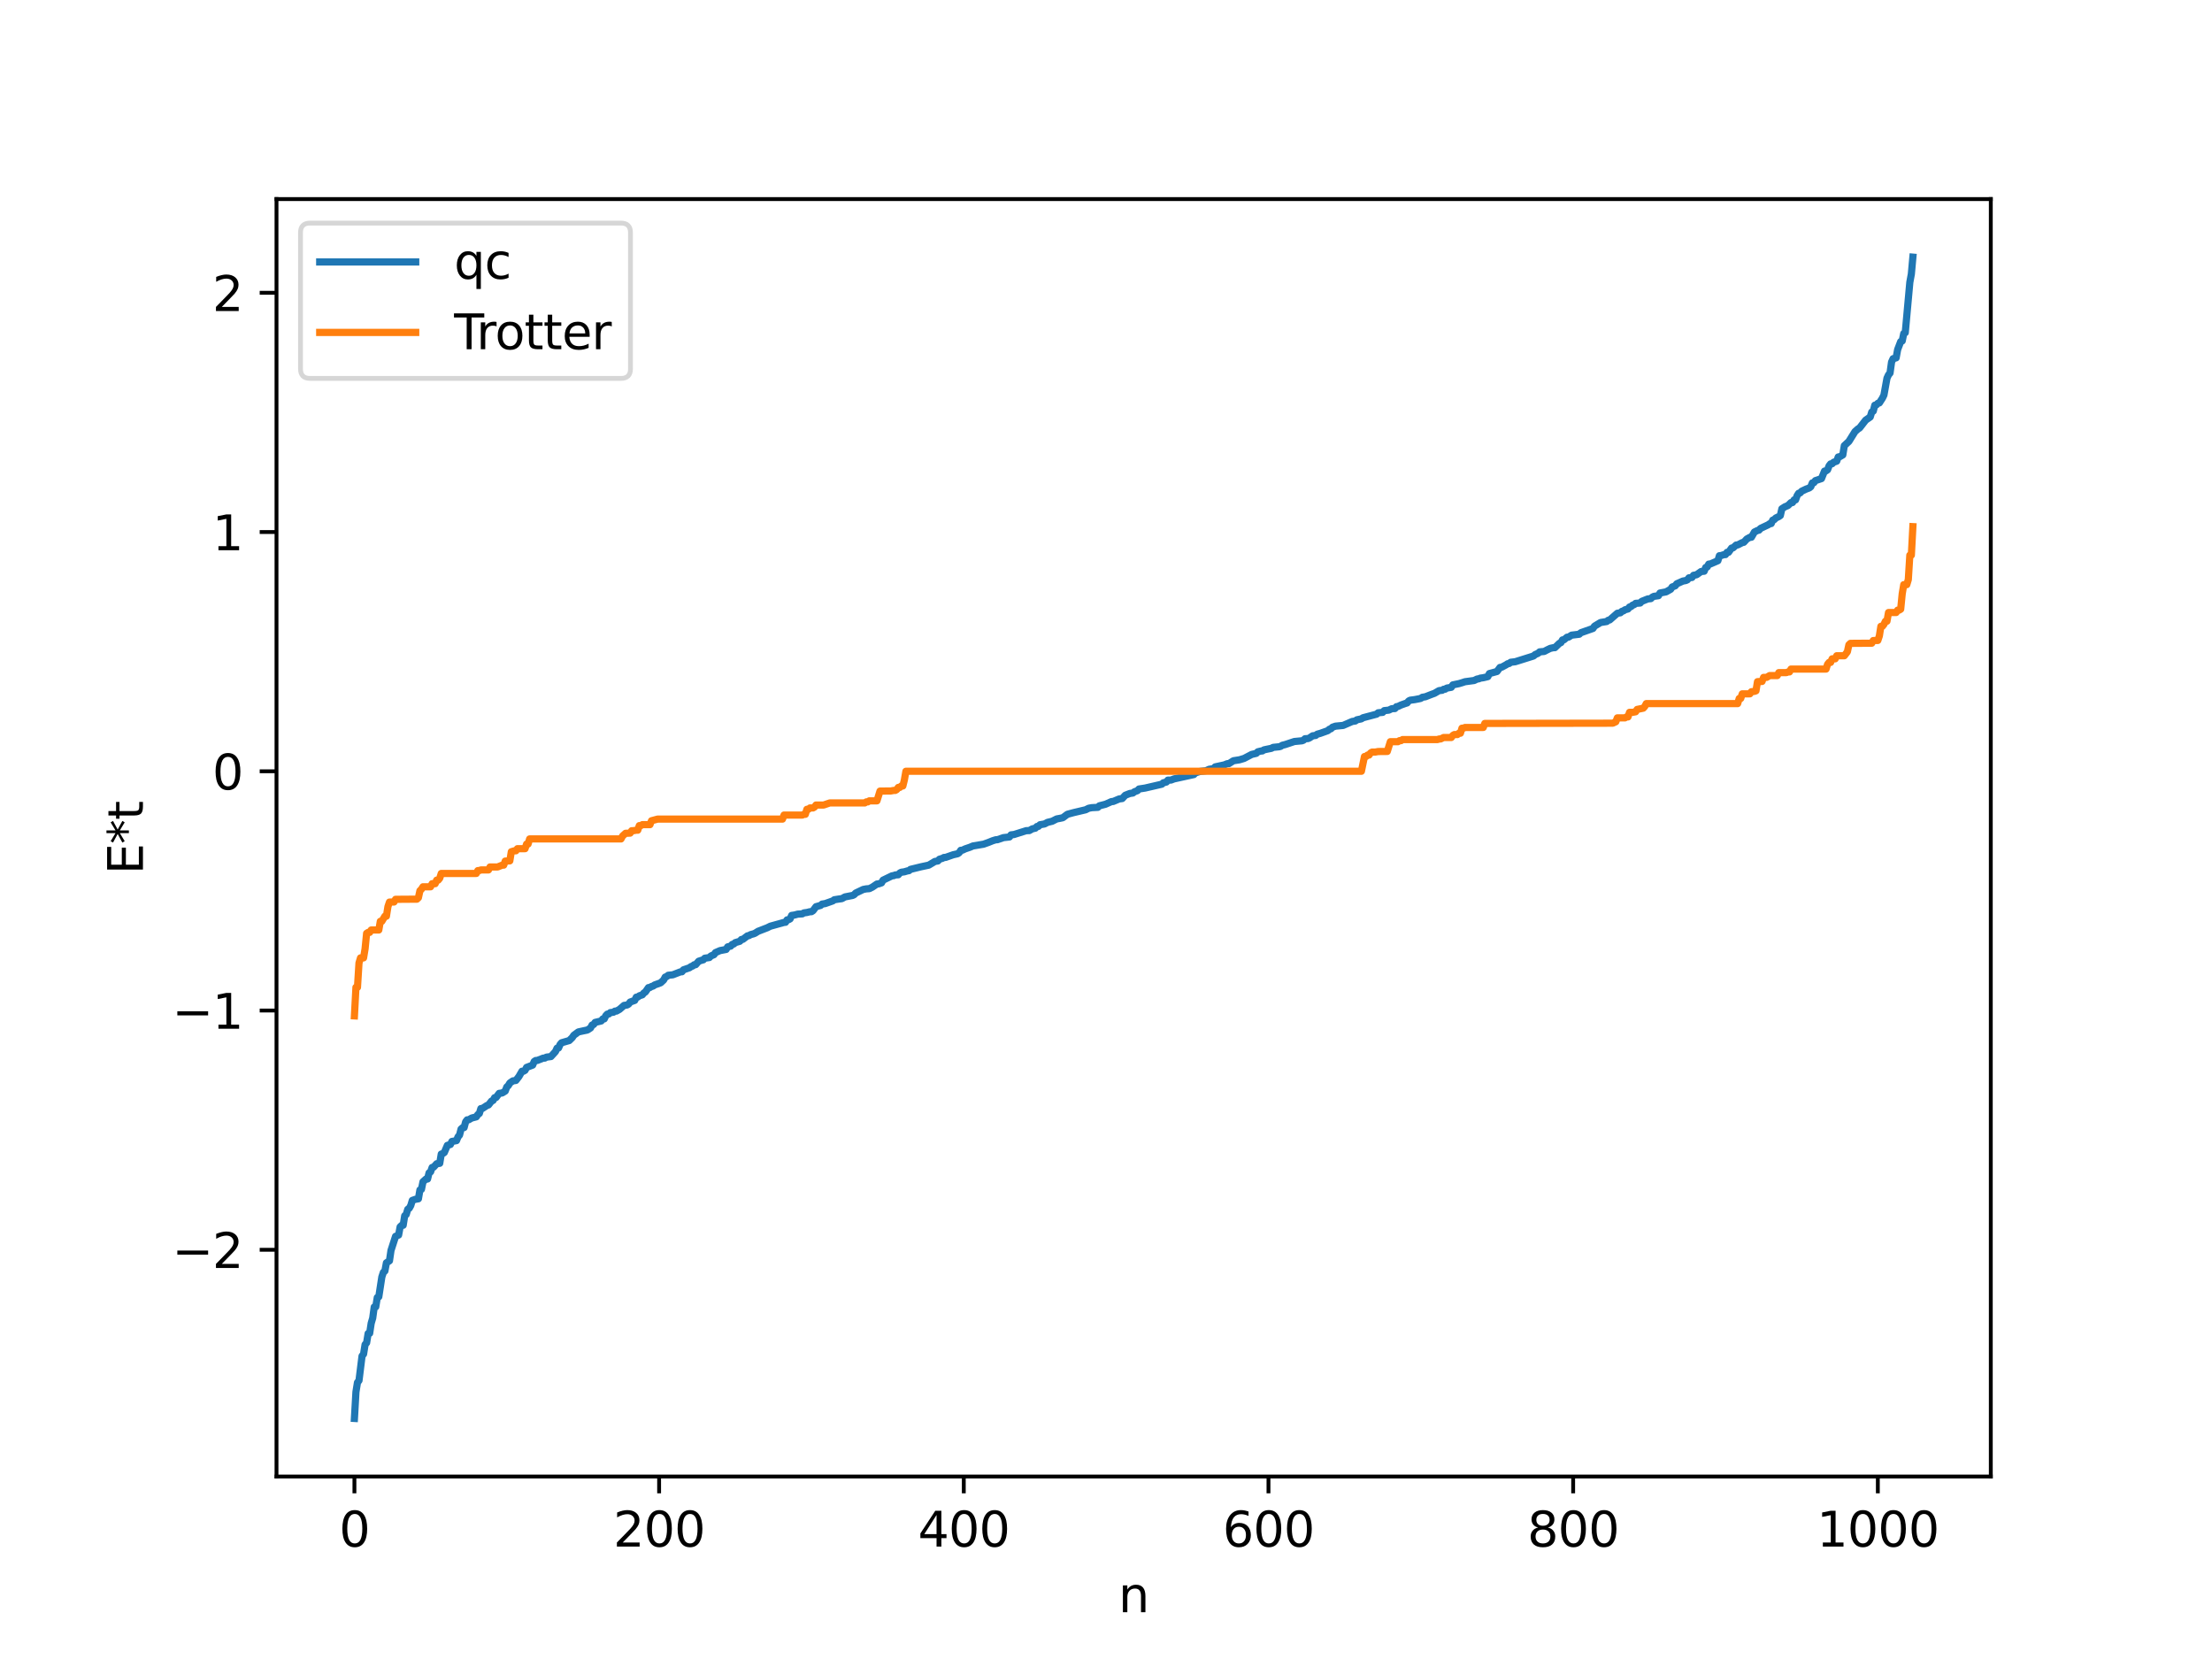 <?xml version="1.0" encoding="utf-8" standalone="no"?>
<!DOCTYPE svg PUBLIC "-//W3C//DTD SVG 1.1//EN"
  "http://www.w3.org/Graphics/SVG/1.1/DTD/svg11.dtd">
<svg xmlns:xlink="http://www.w3.org/1999/xlink" width="460.8pt" height="345.6pt" viewBox="0 0 460.8 345.6" xmlns="http://www.w3.org/2000/svg" version="1.1">
 <defs>
  <style type="text/css">*{stroke-linejoin: round; stroke-linecap: butt}</style>
 </defs>
 <g id="figure_1">
  <g id="patch_1">
   <path d="M 0 345.6 
L 460.8 345.6 
L 460.8 0 
L 0 0 
z
" style="fill: #ffffff"/>
  </g>
  <g id="axes_1">
   <g id="patch_2">
    <path d="M 57.6 307.584 
L 414.72 307.584 
L 414.72 41.472 
L 57.6 41.472 
z
" style="fill: #ffffff"/>
   </g>
   <g id="matplotlib.axis_1">
    <g id="xtick_1">
     <g id="line2d_1">
      <defs>
       <path id="m788560d619" d="M 0 0 
L 0 3.5 
" style="stroke: #000000; stroke-width: 0.8"/>
      </defs>
      <g>
       <use xlink:href="#m788560d619" x="73.833" y="307.584" style="stroke: #000000; stroke-width: 0.8"/>
      </g>
     </g>
     <g id="text_1">
      <!-- 0 -->
      <g transform="translate(70.651 322.182) scale(0.1 -0.1)">
       <defs>
        <path id="DejaVuSans-30" d="M 2034 4250 
Q 1547 4250 1301 3770 
Q 1056 3291 1056 2328 
Q 1056 1369 1301 889 
Q 1547 409 2034 409 
Q 2525 409 2770 889 
Q 3016 1369 3016 2328 
Q 3016 3291 2770 3770 
Q 2525 4250 2034 4250 
z
M 2034 4750 
Q 2819 4750 3233 4129 
Q 3647 3509 3647 2328 
Q 3647 1150 3233 529 
Q 2819 -91 2034 -91 
Q 1250 -91 836 529 
Q 422 1150 422 2328 
Q 422 3509 836 4129 
Q 1250 4750 2034 4750 
z
" transform="scale(0.016)"/>
       </defs>
       <use xlink:href="#DejaVuSans-30"/>
      </g>
     </g>
    </g>
    <g id="xtick_2">
     <g id="line2d_2">
      <g>
       <use xlink:href="#m788560d619" x="137.304" y="307.584" style="stroke: #000000; stroke-width: 0.8"/>
      </g>
     </g>
     <g id="text_2">
      <!-- 200 -->
      <g transform="translate(127.76 322.182) scale(0.1 -0.1)">
       <defs>
        <path id="DejaVuSans-32" d="M 1228 531 
L 3431 531 
L 3431 0 
L 469 0 
L 469 531 
Q 828 903 1448 1529 
Q 2069 2156 2228 2338 
Q 2531 2678 2651 2914 
Q 2772 3150 2772 3378 
Q 2772 3750 2511 3984 
Q 2250 4219 1831 4219 
Q 1534 4219 1204 4116 
Q 875 4013 500 3803 
L 500 4441 
Q 881 4594 1212 4672 
Q 1544 4750 1819 4750 
Q 2544 4750 2975 4387 
Q 3406 4025 3406 3419 
Q 3406 3131 3298 2873 
Q 3191 2616 2906 2266 
Q 2828 2175 2409 1742 
Q 1991 1309 1228 531 
z
" transform="scale(0.016)"/>
       </defs>
       <use xlink:href="#DejaVuSans-32"/>
       <use xlink:href="#DejaVuSans-30" x="63.623"/>
       <use xlink:href="#DejaVuSans-30" x="127.246"/>
      </g>
     </g>
    </g>
    <g id="xtick_3">
     <g id="line2d_3">
      <g>
       <use xlink:href="#m788560d619" x="200.775" y="307.584" style="stroke: #000000; stroke-width: 0.8"/>
      </g>
     </g>
     <g id="text_3">
      <!-- 400 -->
      <g transform="translate(191.231 322.182) scale(0.1 -0.1)">
       <defs>
        <path id="DejaVuSans-34" d="M 2419 4116 
L 825 1625 
L 2419 1625 
L 2419 4116 
z
M 2253 4666 
L 3047 4666 
L 3047 1625 
L 3713 1625 
L 3713 1100 
L 3047 1100 
L 3047 0 
L 2419 0 
L 2419 1100 
L 313 1100 
L 313 1709 
L 2253 4666 
z
" transform="scale(0.016)"/>
       </defs>
       <use xlink:href="#DejaVuSans-34"/>
       <use xlink:href="#DejaVuSans-30" x="63.623"/>
       <use xlink:href="#DejaVuSans-30" x="127.246"/>
      </g>
     </g>
    </g>
    <g id="xtick_4">
     <g id="line2d_4">
      <g>
       <use xlink:href="#m788560d619" x="264.246" y="307.584" style="stroke: #000000; stroke-width: 0.8"/>
      </g>
     </g>
     <g id="text_4">
      <!-- 600 -->
      <g transform="translate(254.702 322.182) scale(0.1 -0.1)">
       <defs>
        <path id="DejaVuSans-36" d="M 2113 2584 
Q 1688 2584 1439 2293 
Q 1191 2003 1191 1497 
Q 1191 994 1439 701 
Q 1688 409 2113 409 
Q 2538 409 2786 701 
Q 3034 994 3034 1497 
Q 3034 2003 2786 2293 
Q 2538 2584 2113 2584 
z
M 3366 4563 
L 3366 3988 
Q 3128 4100 2886 4159 
Q 2644 4219 2406 4219 
Q 1781 4219 1451 3797 
Q 1122 3375 1075 2522 
Q 1259 2794 1537 2939 
Q 1816 3084 2150 3084 
Q 2853 3084 3261 2657 
Q 3669 2231 3669 1497 
Q 3669 778 3244 343 
Q 2819 -91 2113 -91 
Q 1303 -91 875 529 
Q 447 1150 447 2328 
Q 447 3434 972 4092 
Q 1497 4750 2381 4750 
Q 2619 4750 2861 4703 
Q 3103 4656 3366 4563 
z
" transform="scale(0.016)"/>
       </defs>
       <use xlink:href="#DejaVuSans-36"/>
       <use xlink:href="#DejaVuSans-30" x="63.623"/>
       <use xlink:href="#DejaVuSans-30" x="127.246"/>
      </g>
     </g>
    </g>
    <g id="xtick_5">
     <g id="line2d_5">
      <g>
       <use xlink:href="#m788560d619" x="327.717" y="307.584" style="stroke: #000000; stroke-width: 0.8"/>
      </g>
     </g>
     <g id="text_5">
      <!-- 800 -->
      <g transform="translate(318.173 322.182) scale(0.1 -0.1)">
       <defs>
        <path id="DejaVuSans-38" d="M 2034 2216 
Q 1584 2216 1326 1975 
Q 1069 1734 1069 1313 
Q 1069 891 1326 650 
Q 1584 409 2034 409 
Q 2484 409 2743 651 
Q 3003 894 3003 1313 
Q 3003 1734 2745 1975 
Q 2488 2216 2034 2216 
z
M 1403 2484 
Q 997 2584 770 2862 
Q 544 3141 544 3541 
Q 544 4100 942 4425 
Q 1341 4750 2034 4750 
Q 2731 4750 3128 4425 
Q 3525 4100 3525 3541 
Q 3525 3141 3298 2862 
Q 3072 2584 2669 2484 
Q 3125 2378 3379 2068 
Q 3634 1759 3634 1313 
Q 3634 634 3220 271 
Q 2806 -91 2034 -91 
Q 1263 -91 848 271 
Q 434 634 434 1313 
Q 434 1759 690 2068 
Q 947 2378 1403 2484 
z
M 1172 3481 
Q 1172 3119 1398 2916 
Q 1625 2713 2034 2713 
Q 2441 2713 2670 2916 
Q 2900 3119 2900 3481 
Q 2900 3844 2670 4047 
Q 2441 4250 2034 4250 
Q 1625 4250 1398 4047 
Q 1172 3844 1172 3481 
z
" transform="scale(0.016)"/>
       </defs>
       <use xlink:href="#DejaVuSans-38"/>
       <use xlink:href="#DejaVuSans-30" x="63.623"/>
       <use xlink:href="#DejaVuSans-30" x="127.246"/>
      </g>
     </g>
    </g>
    <g id="xtick_6">
     <g id="line2d_6">
      <g>
       <use xlink:href="#m788560d619" x="391.188" y="307.584" style="stroke: #000000; stroke-width: 0.8"/>
      </g>
     </g>
     <g id="text_6">
      <!-- 1000 -->
      <g transform="translate(378.463 322.182) scale(0.1 -0.1)">
       <defs>
        <path id="DejaVuSans-31" d="M 794 531 
L 1825 531 
L 1825 4091 
L 703 3866 
L 703 4441 
L 1819 4666 
L 2450 4666 
L 2450 531 
L 3481 531 
L 3481 0 
L 794 0 
L 794 531 
z
" transform="scale(0.016)"/>
       </defs>
       <use xlink:href="#DejaVuSans-31"/>
       <use xlink:href="#DejaVuSans-30" x="63.623"/>
       <use xlink:href="#DejaVuSans-30" x="127.246"/>
       <use xlink:href="#DejaVuSans-30" x="190.869"/>
      </g>
     </g>
    </g>
    <g id="text_7">
     <!-- n -->
     <g transform="translate(232.991 335.861) scale(0.1 -0.1)">
      <defs>
       <path id="DejaVuSans-6e" d="M 3513 2113 
L 3513 0 
L 2938 0 
L 2938 2094 
Q 2938 2591 2744 2837 
Q 2550 3084 2163 3084 
Q 1697 3084 1428 2787 
Q 1159 2491 1159 1978 
L 1159 0 
L 581 0 
L 581 3500 
L 1159 3500 
L 1159 2956 
Q 1366 3272 1645 3428 
Q 1925 3584 2291 3584 
Q 2894 3584 3203 3211 
Q 3513 2838 3513 2113 
z
" transform="scale(0.016)"/>
      </defs>
      <use xlink:href="#DejaVuSans-6e"/>
     </g>
    </g>
   </g>
   <g id="matplotlib.axis_2">
    <g id="ytick_1">
     <g id="line2d_7">
      <defs>
       <path id="m6ecf8e6f56" d="M 0 0 
L -3.5 0 
" style="stroke: #000000; stroke-width: 0.8"/>
      </defs>
      <g>
       <use xlink:href="#m6ecf8e6f56" x="57.6" y="260.348" style="stroke: #000000; stroke-width: 0.8"/>
      </g>
     </g>
     <g id="text_8">
      <!-- −2 -->
      <g transform="translate(35.858 264.147) scale(0.1 -0.1)">
       <defs>
        <path id="DejaVuSans-2212" d="M 678 2272 
L 4684 2272 
L 4684 1741 
L 678 1741 
L 678 2272 
z
" transform="scale(0.016)"/>
       </defs>
       <use xlink:href="#DejaVuSans-2212"/>
       <use xlink:href="#DejaVuSans-32" x="83.789"/>
      </g>
     </g>
    </g>
    <g id="ytick_2">
     <g id="line2d_8">
      <g>
       <use xlink:href="#m6ecf8e6f56" x="57.6" y="210.508" style="stroke: #000000; stroke-width: 0.8"/>
      </g>
     </g>
     <g id="text_9">
      <!-- −1 -->
      <g transform="translate(35.858 214.307) scale(0.1 -0.1)">
       <use xlink:href="#DejaVuSans-2212"/>
       <use xlink:href="#DejaVuSans-31" x="83.789"/>
      </g>
     </g>
    </g>
    <g id="ytick_3">
     <g id="line2d_9">
      <g>
       <use xlink:href="#m6ecf8e6f56" x="57.6" y="160.669" style="stroke: #000000; stroke-width: 0.8"/>
      </g>
     </g>
     <g id="text_10">
      <!-- 0 -->
      <g transform="translate(44.237 164.468) scale(0.1 -0.1)">
       <use xlink:href="#DejaVuSans-30"/>
      </g>
     </g>
    </g>
    <g id="ytick_4">
     <g id="line2d_10">
      <g>
       <use xlink:href="#m6ecf8e6f56" x="57.6" y="110.829" style="stroke: #000000; stroke-width: 0.8"/>
      </g>
     </g>
     <g id="text_11">
      <!-- 1 -->
      <g transform="translate(44.237 114.628) scale(0.1 -0.1)">
       <use xlink:href="#DejaVuSans-31"/>
      </g>
     </g>
    </g>
    <g id="ytick_5">
     <g id="line2d_11">
      <g>
       <use xlink:href="#m6ecf8e6f56" x="57.6" y="60.99" style="stroke: #000000; stroke-width: 0.8"/>
      </g>
     </g>
     <g id="text_12">
      <!-- 2 -->
      <g transform="translate(44.237 64.789) scale(0.1 -0.1)">
       <use xlink:href="#DejaVuSans-32"/>
      </g>
     </g>
    </g>
    <g id="text_13">
     <!-- E*t -->
     <g transform="translate(29.778 182.148) rotate(-90) scale(0.1 -0.1)">
      <defs>
       <path id="DejaVuSans-45" d="M 628 4666 
L 3578 4666 
L 3578 4134 
L 1259 4134 
L 1259 2753 
L 3481 2753 
L 3481 2222 
L 1259 2222 
L 1259 531 
L 3634 531 
L 3634 0 
L 628 0 
L 628 4666 
z
" transform="scale(0.016)"/>
       <path id="DejaVuSans-2a" d="M 3009 3897 
L 1888 3291 
L 3009 2681 
L 2828 2375 
L 1778 3009 
L 1778 1831 
L 1422 1831 
L 1422 3009 
L 372 2375 
L 191 2681 
L 1313 3291 
L 191 3897 
L 372 4206 
L 1422 3572 
L 1422 4750 
L 1778 4750 
L 1778 3572 
L 2828 4206 
L 3009 3897 
z
" transform="scale(0.016)"/>
       <path id="DejaVuSans-74" d="M 1172 4494 
L 1172 3500 
L 2356 3500 
L 2356 3053 
L 1172 3053 
L 1172 1153 
Q 1172 725 1289 603 
Q 1406 481 1766 481 
L 2356 481 
L 2356 0 
L 1766 0 
Q 1100 0 847 248 
Q 594 497 594 1153 
L 594 3053 
L 172 3053 
L 172 3500 
L 594 3500 
L 594 4494 
L 1172 4494 
z
" transform="scale(0.016)"/>
      </defs>
      <use xlink:href="#DejaVuSans-45"/>
      <use xlink:href="#DejaVuSans-2a" x="63.184"/>
      <use xlink:href="#DejaVuSans-74" x="113.184"/>
     </g>
    </g>
   </g>
   <g id="line2d_12">
    <path d="M 73.833 295.488 
L 74.15 289.971 
L 74.467 288.001 
L 74.785 287.59 
L 75.42 282.484 
L 75.737 282.076 
L 76.054 280.097 
L 76.372 279.731 
L 76.689 277.785 
L 77.006 277.752 
L 77.324 275.66 
L 77.641 274.583 
L 77.958 272.269 
L 78.276 272.238 
L 78.593 270.29 
L 78.91 270.143 
L 79.545 266.014 
L 79.862 265.049 
L 80.18 264.774 
L 80.497 263.068 
L 81.132 262.652 
L 81.449 260.496 
L 82.401 257.554 
L 83.036 257.283 
L 83.353 255.58 
L 83.671 255.268 
L 83.988 255.246 
L 84.305 253.274 
L 84.623 252.998 
L 84.94 251.922 
L 85.258 251.699 
L 85.575 251.125 
L 85.892 250.066 
L 86.527 249.84 
L 87.162 249.732 
L 87.479 247.885 
L 87.796 247.76 
L 88.114 246.183 
L 88.748 245.609 
L 89.066 245.608 
L 89.383 244.328 
L 89.7 244.116 
L 90.018 243.2 
L 90.335 243.129 
L 90.97 242.427 
L 91.605 242.338 
L 91.922 240.412 
L 92.239 240.313 
L 92.557 240.091 
L 93.191 238.6 
L 93.826 238.42 
L 94.143 237.782 
L 94.778 237.672 
L 95.096 237.613 
L 95.413 236.826 
L 95.73 236.454 
L 96.048 235.207 
L 96.365 234.93 
L 96.682 234.892 
L 97 233.69 
L 97.317 233.284 
L 97.634 233.272 
L 98.269 232.904 
L 99.221 232.658 
L 99.539 232.187 
L 99.856 231.957 
L 100.173 230.936 
L 100.491 230.914 
L 101.443 230.295 
L 101.76 230.185 
L 102.395 229.375 
L 102.712 229.245 
L 103.029 228.67 
L 103.347 228.623 
L 103.981 227.769 
L 104.616 227.685 
L 105.251 227.29 
L 105.568 226.44 
L 105.886 226.156 
L 106.203 225.615 
L 106.838 225.173 
L 107.472 225.074 
L 108.107 224.253 
L 108.742 223.156 
L 109.059 223.155 
L 109.377 222.969 
L 109.694 222.361 
L 110.963 221.879 
L 111.281 221.135 
L 111.598 220.922 
L 111.915 220.916 
L 113.185 220.423 
L 113.502 220.418 
L 113.82 220.223 
L 114.772 220.1 
L 115.724 219.05 
L 116.041 218.355 
L 116.358 218.312 
L 116.676 217.587 
L 116.993 217.224 
L 118.58 216.766 
L 119.215 216.143 
L 119.532 215.668 
L 120.484 214.968 
L 122.388 214.557 
L 123.023 214.142 
L 123.34 213.536 
L 123.658 213.426 
L 123.975 212.987 
L 125.244 212.685 
L 125.562 212.267 
L 125.879 212.254 
L 126.196 211.59 
L 126.514 211.26 
L 126.831 211.227 
L 127.148 210.94 
L 127.783 210.865 
L 128.1 210.635 
L 128.418 210.628 
L 129.053 210.273 
L 130.005 209.446 
L 130.639 209.359 
L 130.957 209.163 
L 131.274 208.743 
L 132.226 208.405 
L 132.543 207.733 
L 132.861 207.7 
L 133.178 207.448 
L 133.813 207.238 
L 134.13 206.854 
L 134.448 206.65 
L 135.082 205.739 
L 135.4 205.712 
L 135.717 205.498 
L 136.034 205.432 
L 136.352 205.193 
L 137.621 204.736 
L 138.256 204.142 
L 138.573 203.541 
L 138.891 203.437 
L 139.208 203.167 
L 140.16 203.067 
L 141.747 202.453 
L 142.064 202.436 
L 142.381 202.029 
L 143.651 201.596 
L 143.968 201.34 
L 144.286 201.253 
L 144.603 200.98 
L 144.92 200.961 
L 145.555 200.236 
L 146.19 200.033 
L 146.507 199.95 
L 146.824 199.613 
L 147.777 199.474 
L 148.094 199.142 
L 148.729 198.884 
L 149.046 198.445 
L 149.998 198.028 
L 151.267 197.785 
L 151.585 197.248 
L 152.22 197.094 
L 152.537 196.732 
L 152.854 196.654 
L 153.172 196.365 
L 154.124 196.082 
L 154.441 195.713 
L 154.758 195.679 
L 155.71 194.955 
L 156.028 194.909 
L 156.345 194.705 
L 156.98 194.533 
L 157.297 194.403 
L 157.932 194.002 
L 159.836 193.267 
L 160.471 192.947 
L 163.327 192.153 
L 163.644 192.126 
L 163.962 191.624 
L 164.279 191.595 
L 164.596 191.415 
L 164.914 190.699 
L 165.548 190.606 
L 166.183 190.43 
L 167.135 190.374 
L 167.453 190.173 
L 168.087 190.089 
L 168.722 189.928 
L 169.039 189.92 
L 169.357 189.725 
L 169.991 188.878 
L 170.943 188.616 
L 171.261 188.335 
L 171.896 188.235 
L 173.482 187.675 
L 173.8 187.435 
L 174.752 187.284 
L 175.386 187.2 
L 176.021 186.844 
L 177.608 186.537 
L 177.925 186.392 
L 178.243 186.046 
L 179.829 185.287 
L 180.464 185.166 
L 181.099 185.121 
L 181.734 184.804 
L 182.368 184.372 
L 182.686 184.154 
L 183.003 184.134 
L 183.638 183.917 
L 183.955 183.354 
L 185.859 182.434 
L 186.177 182.426 
L 186.494 182.265 
L 187.129 182.233 
L 187.446 181.86 
L 187.763 181.704 
L 188.398 181.612 
L 189.033 181.423 
L 189.35 181.376 
L 189.667 181.105 
L 191.889 180.563 
L 193.476 180.225 
L 194.428 179.661 
L 194.745 179.456 
L 195.38 179.356 
L 195.697 178.994 
L 196.332 178.804 
L 196.649 178.623 
L 196.967 178.622 
L 198.553 178.065 
L 199.505 177.848 
L 199.823 177.624 
L 200.14 177.134 
L 200.458 177.123 
L 201.092 176.825 
L 202.044 176.504 
L 202.679 176.231 
L 204.9 175.857 
L 205.853 175.518 
L 206.805 175.136 
L 207.439 174.939 
L 207.757 174.934 
L 209.026 174.497 
L 210.296 174.353 
L 210.613 173.919 
L 211.248 173.843 
L 213.786 173.043 
L 214.421 173.024 
L 215.056 172.665 
L 215.691 172.521 
L 216.008 172.176 
L 216.325 172.146 
L 216.643 171.809 
L 217.595 171.646 
L 218.229 171.311 
L 219.181 171.082 
L 220.134 170.597 
L 220.768 170.483 
L 221.403 170.346 
L 222.355 169.635 
L 223.624 169.29 
L 226.163 168.69 
L 226.798 168.372 
L 227.433 168.254 
L 228.702 168.185 
L 229.02 167.866 
L 230.289 167.542 
L 231.558 166.978 
L 231.876 166.97 
L 233.145 166.436 
L 233.78 166.349 
L 234.415 165.666 
L 235.367 165.295 
L 236.001 165.2 
L 236.319 164.943 
L 236.953 164.708 
L 237.271 164.364 
L 238.54 164.168 
L 242.031 163.361 
L 242.348 163.066 
L 242.983 162.912 
L 243.3 162.512 
L 243.935 162.505 
L 244.57 162.259 
L 248.696 161.357 
L 249.013 161.007 
L 249.965 160.71 
L 251.234 160.557 
L 251.869 160.259 
L 252.821 160.106 
L 253.139 159.753 
L 255.043 159.341 
L 255.677 159.084 
L 255.995 159.082 
L 256.947 158.478 
L 258.216 158.279 
L 259.168 157.991 
L 260.755 157.158 
L 261.707 156.936 
L 262.024 156.613 
L 262.659 156.456 
L 262.977 156.432 
L 263.294 156.214 
L 263.929 156.076 
L 264.881 155.884 
L 265.198 155.693 
L 266.467 155.564 
L 266.785 155.48 
L 267.102 155.261 
L 267.737 155.103 
L 269.641 154.471 
L 271.228 154.319 
L 271.545 154.197 
L 271.862 153.89 
L 272.497 153.856 
L 272.815 153.711 
L 273.449 153.284 
L 274.084 153.205 
L 274.401 152.946 
L 275.036 152.773 
L 276.623 152.204 
L 276.94 151.911 
L 277.258 151.817 
L 277.575 151.496 
L 278.21 151.271 
L 279.796 151.121 
L 281.7 150.292 
L 282.335 150.198 
L 282.653 149.951 
L 283.605 149.748 
L 283.922 149.527 
L 286.778 148.771 
L 287.096 148.488 
L 288.048 148.396 
L 288.365 148.036 
L 289.317 147.934 
L 289.952 147.626 
L 290.586 147.605 
L 290.904 147.22 
L 291.221 147.174 
L 291.856 146.868 
L 292.808 146.527 
L 293.125 146.434 
L 293.443 146.036 
L 293.76 145.867 
L 294.712 145.742 
L 295.664 145.558 
L 295.981 145.483 
L 296.299 145.254 
L 296.934 145.151 
L 298.203 144.655 
L 298.838 144.423 
L 299.79 143.869 
L 300.424 143.8 
L 300.742 143.587 
L 301.059 143.569 
L 301.377 143.345 
L 302.329 143.179 
L 302.646 142.678 
L 303.281 142.545 
L 303.915 142.415 
L 304.55 142.229 
L 305.185 142.017 
L 307.089 141.76 
L 307.724 141.447 
L 308.041 141.423 
L 308.358 141.274 
L 308.993 141.182 
L 309.628 141.035 
L 309.945 140.952 
L 310.262 140.318 
L 311.849 139.885 
L 312.484 139.034 
L 312.801 139.003 
L 313.753 138.491 
L 314.071 138.271 
L 314.388 138.22 
L 314.705 137.963 
L 315.658 137.849 
L 319.466 136.654 
L 319.783 136.367 
L 320.418 136.089 
L 320.735 135.796 
L 321.687 135.709 
L 322.322 135.37 
L 322.957 135.065 
L 323.591 134.924 
L 323.909 134.92 
L 324.861 134.006 
L 325.178 133.86 
L 325.496 133.302 
L 325.813 133.271 
L 326.448 132.741 
L 326.765 132.719 
L 327.4 132.314 
L 328.986 132.123 
L 329.304 131.814 
L 331.843 130.918 
L 332.16 130.443 
L 333.429 129.679 
L 334.699 129.477 
L 335.016 129.216 
L 335.334 129.141 
L 336.92 127.755 
L 337.555 127.655 
L 337.872 127.354 
L 338.19 127.262 
L 338.507 127.03 
L 339.142 126.859 
L 339.459 126.447 
L 339.777 126.362 
L 340.094 126.067 
L 340.411 125.97 
L 340.729 125.692 
L 341.681 125.619 
L 341.998 125.278 
L 343.267 124.77 
L 343.902 124.703 
L 344.22 124.388 
L 344.537 124.232 
L 345.489 124.093 
L 345.806 123.536 
L 347.076 123.294 
L 348.028 122.756 
L 348.345 122.28 
L 348.98 122.039 
L 349.297 121.618 
L 350.567 121.051 
L 351.201 120.929 
L 351.519 120.782 
L 351.836 120.373 
L 352.471 120.301 
L 352.788 119.85 
L 353.423 119.733 
L 354.375 119.054 
L 355.01 118.997 
L 355.327 118.216 
L 355.644 118.105 
L 355.962 117.514 
L 356.279 117.492 
L 357.866 116.81 
L 358.183 115.767 
L 358.5 115.747 
L 359.135 115.538 
L 359.453 115.534 
L 359.77 115.06 
L 360.087 115.053 
L 360.722 114.17 
L 361.039 114.118 
L 361.674 113.543 
L 361.991 113.526 
L 362.943 113.034 
L 363.261 112.971 
L 363.896 112.284 
L 364.53 111.933 
L 364.848 111.92 
L 365.482 110.822 
L 366.117 110.512 
L 366.434 110.438 
L 366.752 110.074 
L 368.339 109.329 
L 368.656 109.099 
L 368.973 109.068 
L 369.291 108.355 
L 369.608 108.245 
L 369.925 107.913 
L 370.56 107.61 
L 370.877 107.392 
L 371.195 105.984 
L 371.829 105.578 
L 372.464 105.312 
L 373.099 104.695 
L 373.416 104.69 
L 373.734 104.144 
L 374.051 104.133 
L 374.368 103.264 
L 374.686 102.767 
L 375.003 102.676 
L 375.32 102.33 
L 376.272 101.878 
L 376.907 101.646 
L 377.224 101.383 
L 377.542 100.596 
L 377.859 100.556 
L 378.177 100.126 
L 379.446 99.701 
L 380.081 98.134 
L 380.398 98.093 
L 380.715 97.865 
L 381.033 97.043 
L 381.35 96.639 
L 381.667 96.609 
L 381.985 96.293 
L 382.62 96.072 
L 382.937 95.197 
L 383.254 95.144 
L 383.889 94.768 
L 384.206 92.839 
L 385.158 91.954 
L 386.428 89.909 
L 387.062 89.348 
L 387.38 89.159 
L 388.649 87.528 
L 389.601 86.865 
L 389.919 85.833 
L 390.236 85.644 
L 390.553 84.411 
L 390.871 84.348 
L 391.188 84.016 
L 391.505 83.933 
L 392.14 82.95 
L 392.458 82.295 
L 393.092 78.784 
L 393.41 78.095 
L 393.727 77.715 
L 394.044 75.43 
L 394.362 74.722 
L 394.996 74.55 
L 395.314 72.821 
L 395.948 71.165 
L 396.266 71.035 
L 396.583 69.479 
L 396.9 69.306 
L 397.853 58.802 
L 398.17 57.082 
L 398.487 53.568 
L 398.487 53.568 
" clip-path="url(#p3c66ee79c0)" style="fill: none; stroke: #1f77b4; stroke-width: 1.5; stroke-linecap: square"/>
   </g>
   <g id="line2d_13">
    <path d="M 73.833 211.629 
L 74.15 205.682 
L 74.467 205.682 
L 74.785 200.599 
L 75.102 199.543 
L 75.737 199.543 
L 76.054 197.641 
L 76.372 194.431 
L 76.689 194.234 
L 77.006 194.234 
L 77.324 193.737 
L 78.91 193.737 
L 79.228 191.926 
L 79.545 191.926 
L 80.18 190.865 
L 80.497 190.865 
L 80.815 188.862 
L 81.132 187.919 
L 82.084 187.903 
L 82.401 187.345 
L 86.844 187.313 
L 87.162 187.008 
L 87.479 185.556 
L 87.796 185.236 
L 88.114 184.733 
L 89.7 184.733 
L 90.018 184.091 
L 90.653 184.091 
L 90.97 183.345 
L 91.287 183.345 
L 91.605 182.957 
L 91.922 181.958 
L 99.221 181.958 
L 99.539 181.362 
L 99.856 181.362 
L 100.173 181.222 
L 101.76 181.222 
L 102.077 180.604 
L 103.664 180.604 
L 104.616 180.225 
L 104.934 180.225 
L 105.251 179.378 
L 106.203 179.336 
L 106.52 177.426 
L 107.155 177.237 
L 107.472 177.237 
L 107.79 176.797 
L 109.377 176.797 
L 109.694 175.832 
L 110.011 175.832 
L 110.329 174.765 
L 129.37 174.765 
L 129.687 174.159 
L 130.322 173.589 
L 131.274 173.553 
L 131.591 173.057 
L 131.909 173.057 
L 132.543 172.944 
L 132.861 172.944 
L 133.178 171.99 
L 133.496 171.99 
L 133.813 171.79 
L 135.4 171.79 
L 135.717 170.976 
L 136.986 170.636 
L 163.01 170.636 
L 163.327 169.792 
L 167.135 169.792 
L 167.453 169.638 
L 167.77 169.638 
L 168.087 168.592 
L 168.405 168.592 
L 168.722 168.313 
L 169.357 168.313 
L 169.674 168.133 
L 169.991 167.702 
L 171.578 167.702 
L 172.848 167.269 
L 180.147 167.269 
L 180.464 167.047 
L 180.781 167.047 
L 181.099 166.829 
L 182.686 166.829 
L 183.32 164.797 
L 185.542 164.779 
L 186.177 164.661 
L 186.494 164.661 
L 186.811 164.483 
L 187.129 164.036 
L 187.446 164.036 
L 187.763 163.734 
L 188.081 163.734 
L 188.398 162.47 
L 188.715 160.669 
L 283.605 160.669 
L 284.239 157.604 
L 284.557 157.604 
L 284.874 157.301 
L 285.191 157.301 
L 285.509 156.854 
L 285.826 156.676 
L 286.461 156.676 
L 287.096 156.558 
L 289 156.54 
L 289.634 154.508 
L 291.221 154.508 
L 291.539 154.29 
L 291.856 154.29 
L 292.173 154.068 
L 299.472 154.068 
L 299.79 153.939 
L 300.107 153.939 
L 300.742 153.635 
L 302.329 153.635 
L 302.646 153.204 
L 302.963 153.024 
L 303.598 153.024 
L 303.915 152.745 
L 304.233 152.745 
L 304.55 151.7 
L 304.867 151.7 
L 305.185 151.545 
L 308.993 151.545 
L 309.31 150.701 
L 335.968 150.654 
L 336.603 150.361 
L 336.92 149.547 
L 338.507 149.547 
L 338.824 149.347 
L 339.142 149.347 
L 339.459 148.393 
L 340.094 148.393 
L 340.729 148.28 
L 341.046 147.784 
L 342.315 147.527 
L 342.633 147.178 
L 342.95 146.572 
L 361.991 146.572 
L 362.309 145.506 
L 362.626 145.506 
L 362.943 144.54 
L 364.53 144.54 
L 364.848 144.1 
L 365.482 144.025 
L 365.8 143.912 
L 366.117 142.002 
L 367.069 141.959 
L 367.386 141.113 
L 368.021 141.113 
L 368.656 140.733 
L 370.243 140.733 
L 370.56 140.116 
L 372.147 140.116 
L 372.464 139.975 
L 372.781 139.975 
L 373.099 139.379 
L 380.398 139.379 
L 380.715 138.38 
L 381.033 137.992 
L 381.35 137.992 
L 381.667 137.246 
L 382.302 137.246 
L 382.62 136.604 
L 384.206 136.604 
L 384.841 135.781 
L 385.158 134.329 
L 385.476 134.024 
L 389.919 133.992 
L 390.236 133.434 
L 391.188 133.418 
L 391.505 132.475 
L 391.823 130.472 
L 392.14 130.472 
L 392.458 130.067 
L 392.775 129.412 
L 393.092 129.412 
L 393.41 127.6 
L 394.996 127.6 
L 395.314 127.103 
L 395.631 127.103 
L 395.948 126.906 
L 396.266 123.696 
L 396.583 121.794 
L 397.218 121.794 
L 397.535 120.738 
L 397.853 115.655 
L 398.17 115.655 
L 398.487 109.709 
L 398.487 109.709 
" clip-path="url(#p3c66ee79c0)" style="fill: none; stroke: #ff7f0e; stroke-width: 1.5; stroke-linecap: square"/>
   </g>
   <g id="patch_3">
    <path d="M 57.6 307.584 
L 57.6 41.472 
" style="fill: none; stroke: #000000; stroke-width: 0.8; stroke-linejoin: miter; stroke-linecap: square"/>
   </g>
   <g id="patch_4">
    <path d="M 414.72 307.584 
L 414.72 41.472 
" style="fill: none; stroke: #000000; stroke-width: 0.8; stroke-linejoin: miter; stroke-linecap: square"/>
   </g>
   <g id="patch_5">
    <path d="M 57.6 307.584 
L 414.72 307.584 
" style="fill: none; stroke: #000000; stroke-width: 0.8; stroke-linejoin: miter; stroke-linecap: square"/>
   </g>
   <g id="patch_6">
    <path d="M 57.6 41.472 
L 414.72 41.472 
" style="fill: none; stroke: #000000; stroke-width: 0.8; stroke-linejoin: miter; stroke-linecap: square"/>
   </g>
   <g id="legend_1">
    <g id="patch_7">
     <path d="M 64.6 78.828 
L 129.342 78.828 
Q 131.342 78.828 131.342 76.828 
L 131.342 48.472 
Q 131.342 46.472 129.342 46.472 
L 64.6 46.472 
Q 62.6 46.472 62.6 48.472 
L 62.6 76.828 
Q 62.6 78.828 64.6 78.828 
z
" style="fill: #ffffff; opacity: 0.8; stroke: #cccccc; stroke-linejoin: miter"/>
    </g>
    <g id="line2d_14">
     <path d="M 66.6 54.57 
L 76.6 54.57 
L 86.6 54.57 
" style="fill: none; stroke: #1f77b4; stroke-width: 1.5; stroke-linecap: square"/>
    </g>
    <g id="text_14">
     <!-- qc -->
     <g transform="translate(94.6 58.07) scale(0.1 -0.1)">
      <defs>
       <path id="DejaVuSans-71" d="M 947 1747 
Q 947 1113 1208 752 
Q 1469 391 1925 391 
Q 2381 391 2643 752 
Q 2906 1113 2906 1747 
Q 2906 2381 2643 2742 
Q 2381 3103 1925 3103 
Q 1469 3103 1208 2742 
Q 947 2381 947 1747 
z
M 2906 525 
Q 2725 213 2448 61 
Q 2172 -91 1784 -91 
Q 1150 -91 751 415 
Q 353 922 353 1747 
Q 353 2572 751 3078 
Q 1150 3584 1784 3584 
Q 2172 3584 2448 3432 
Q 2725 3281 2906 2969 
L 2906 3500 
L 3481 3500 
L 3481 -1331 
L 2906 -1331 
L 2906 525 
z
" transform="scale(0.016)"/>
       <path id="DejaVuSans-63" d="M 3122 3366 
L 3122 2828 
Q 2878 2963 2633 3030 
Q 2388 3097 2138 3097 
Q 1578 3097 1268 2742 
Q 959 2388 959 1747 
Q 959 1106 1268 751 
Q 1578 397 2138 397 
Q 2388 397 2633 464 
Q 2878 531 3122 666 
L 3122 134 
Q 2881 22 2623 -34 
Q 2366 -91 2075 -91 
Q 1284 -91 818 406 
Q 353 903 353 1747 
Q 353 2603 823 3093 
Q 1294 3584 2113 3584 
Q 2378 3584 2631 3529 
Q 2884 3475 3122 3366 
z
" transform="scale(0.016)"/>
      </defs>
      <use xlink:href="#DejaVuSans-71"/>
      <use xlink:href="#DejaVuSans-63" x="63.477"/>
     </g>
    </g>
    <g id="line2d_15">
     <path d="M 66.6 69.249 
L 76.6 69.249 
L 86.6 69.249 
" style="fill: none; stroke: #ff7f0e; stroke-width: 1.5; stroke-linecap: square"/>
    </g>
    <g id="text_15">
     <!-- Trotter -->
     <g transform="translate(94.6 72.749) scale(0.1 -0.1)">
      <defs>
       <path id="DejaVuSans-54" d="M -19 4666 
L 3928 4666 
L 3928 4134 
L 2272 4134 
L 2272 0 
L 1638 0 
L 1638 4134 
L -19 4134 
L -19 4666 
z
" transform="scale(0.016)"/>
       <path id="DejaVuSans-72" d="M 2631 2963 
Q 2534 3019 2420 3045 
Q 2306 3072 2169 3072 
Q 1681 3072 1420 2755 
Q 1159 2438 1159 1844 
L 1159 0 
L 581 0 
L 581 3500 
L 1159 3500 
L 1159 2956 
Q 1341 3275 1631 3429 
Q 1922 3584 2338 3584 
Q 2397 3584 2469 3576 
Q 2541 3569 2628 3553 
L 2631 2963 
z
" transform="scale(0.016)"/>
       <path id="DejaVuSans-6f" d="M 1959 3097 
Q 1497 3097 1228 2736 
Q 959 2375 959 1747 
Q 959 1119 1226 758 
Q 1494 397 1959 397 
Q 2419 397 2687 759 
Q 2956 1122 2956 1747 
Q 2956 2369 2687 2733 
Q 2419 3097 1959 3097 
z
M 1959 3584 
Q 2709 3584 3137 3096 
Q 3566 2609 3566 1747 
Q 3566 888 3137 398 
Q 2709 -91 1959 -91 
Q 1206 -91 779 398 
Q 353 888 353 1747 
Q 353 2609 779 3096 
Q 1206 3584 1959 3584 
z
" transform="scale(0.016)"/>
       <path id="DejaVuSans-65" d="M 3597 1894 
L 3597 1613 
L 953 1613 
Q 991 1019 1311 708 
Q 1631 397 2203 397 
Q 2534 397 2845 478 
Q 3156 559 3463 722 
L 3463 178 
Q 3153 47 2828 -22 
Q 2503 -91 2169 -91 
Q 1331 -91 842 396 
Q 353 884 353 1716 
Q 353 2575 817 3079 
Q 1281 3584 2069 3584 
Q 2775 3584 3186 3129 
Q 3597 2675 3597 1894 
z
M 3022 2063 
Q 3016 2534 2758 2815 
Q 2500 3097 2075 3097 
Q 1594 3097 1305 2825 
Q 1016 2553 972 2059 
L 3022 2063 
z
" transform="scale(0.016)"/>
      </defs>
      <use xlink:href="#DejaVuSans-54"/>
      <use xlink:href="#DejaVuSans-72" x="46.334"/>
      <use xlink:href="#DejaVuSans-6f" x="85.197"/>
      <use xlink:href="#DejaVuSans-74" x="146.379"/>
      <use xlink:href="#DejaVuSans-74" x="185.588"/>
      <use xlink:href="#DejaVuSans-65" x="224.797"/>
      <use xlink:href="#DejaVuSans-72" x="286.32"/>
     </g>
    </g>
   </g>
  </g>
 </g>
 <defs>
  <clipPath id="p3c66ee79c0">
   <rect x="57.6" y="41.472" width="357.12" height="266.112"/>
  </clipPath>
 </defs>
</svg>
